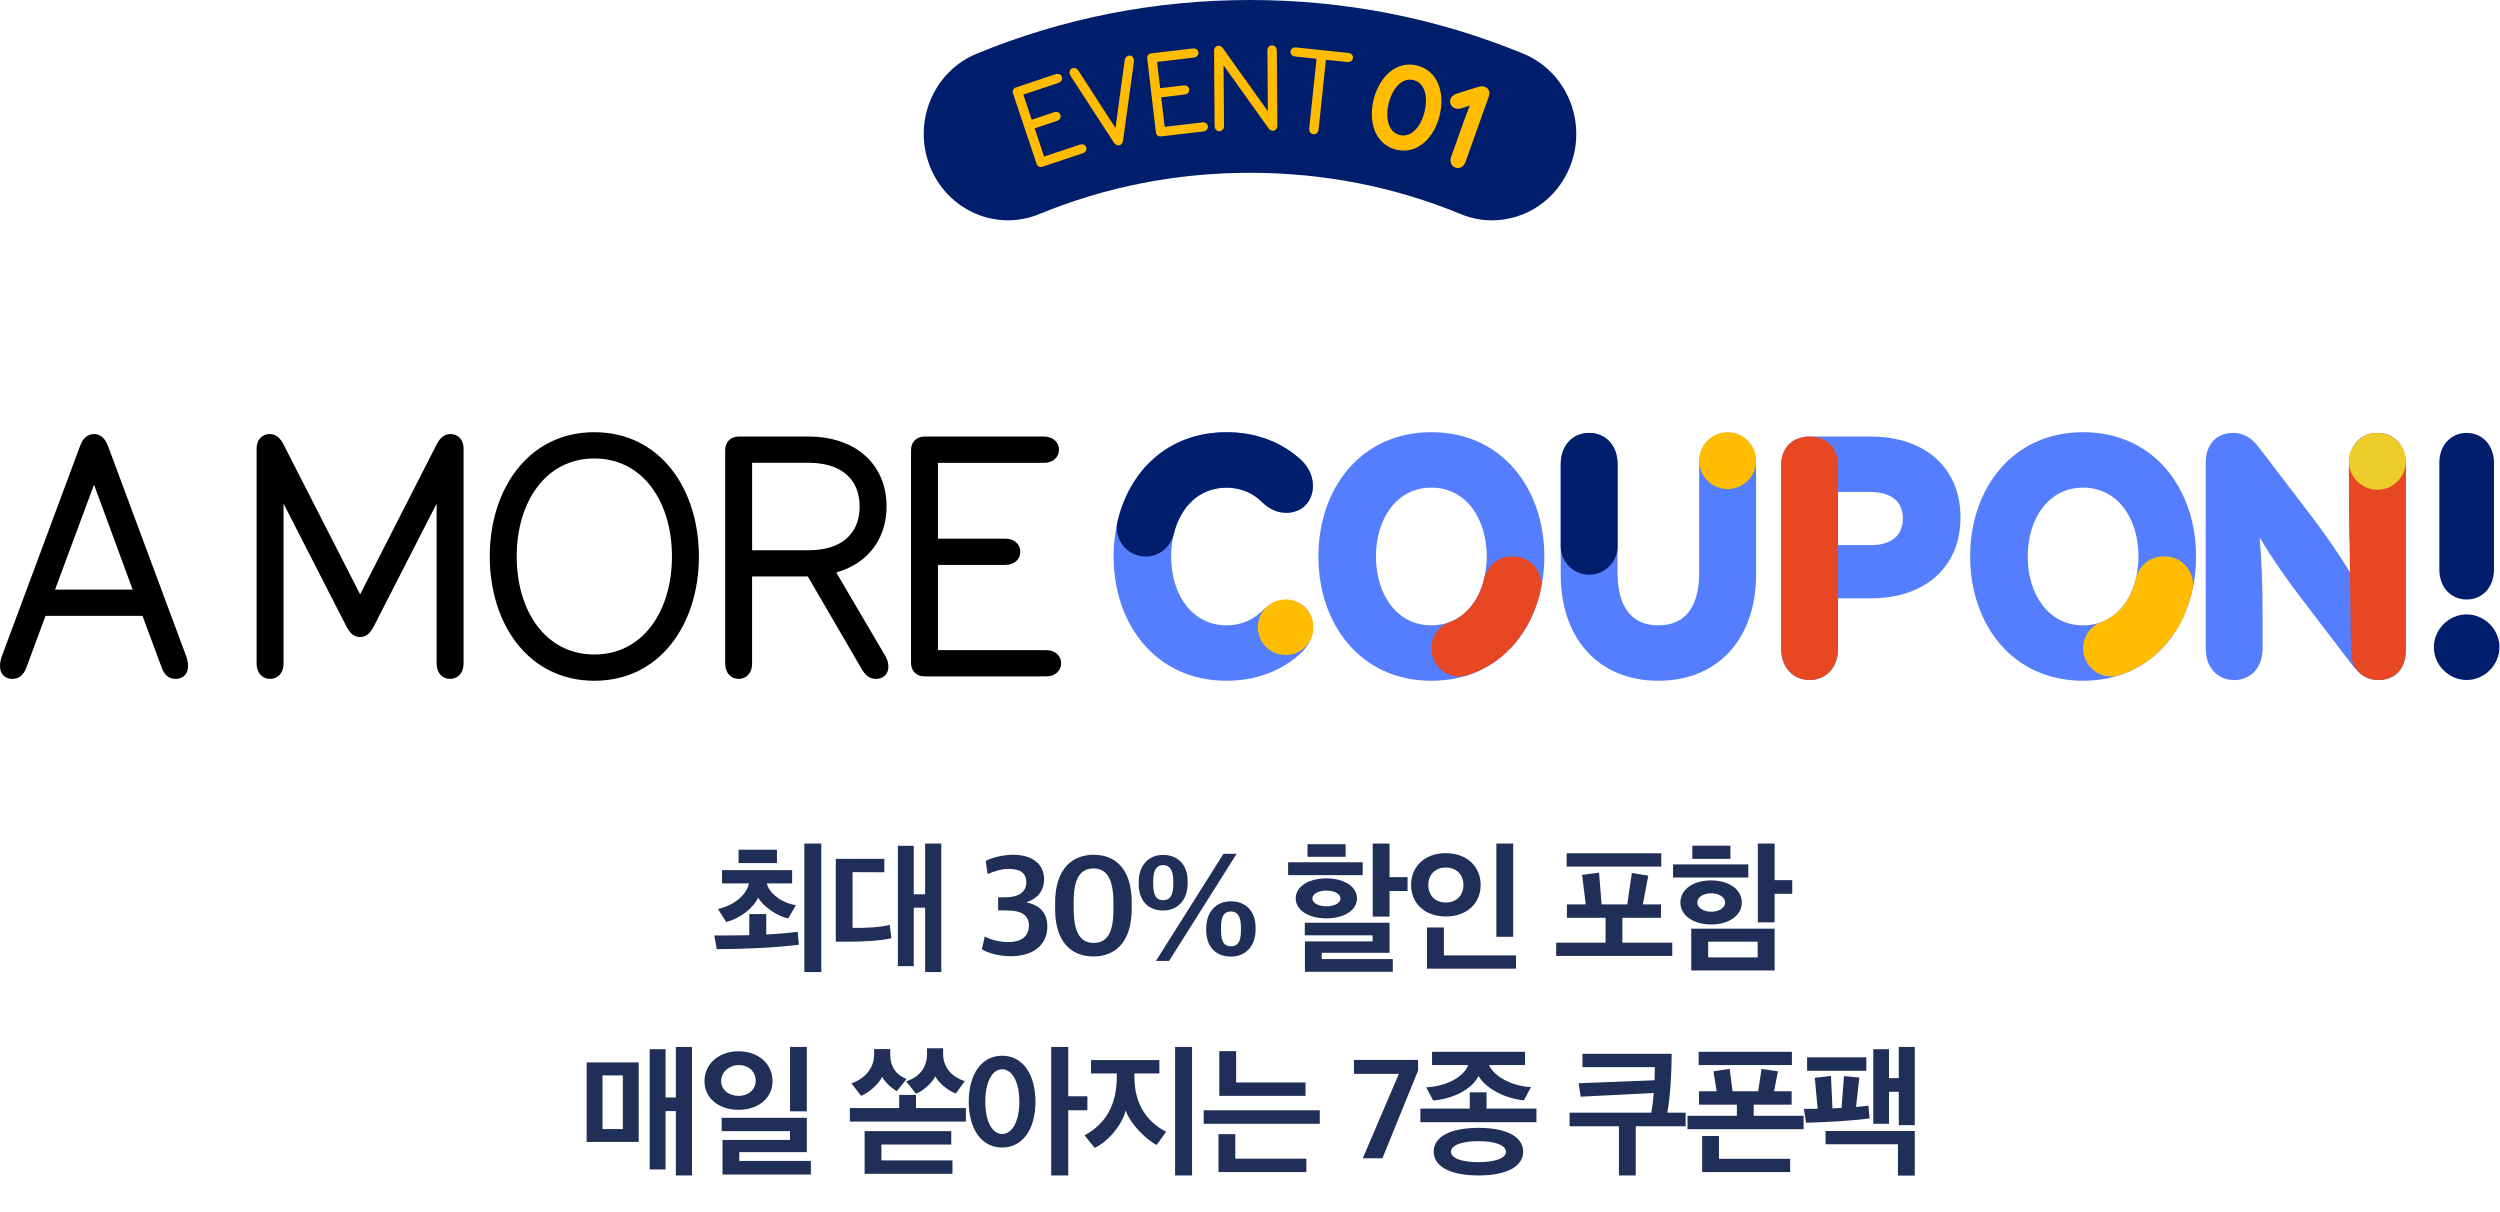 <svg width="590" height="286" viewBox="0 0 590 286" fill="none" xmlns="http://www.w3.org/2000/svg">
<path d="M554.351 117.74V109.57C554.351 105.01 557.271 102.17 561.061 102.17C564.851 102.17 567.771 105.01 567.771 109.57V153.52C567.771 157.82 565.191 160.49 561.321 160.49C558.651 160.49 556.851 159.29 554.871 156.62L542.141 139.94C539.131 135.9 536.291 131.86 533.281 126.87C533.801 132.98 533.971 139.17 533.971 144.93V153.1C533.971 157.66 531.051 160.5 527.261 160.5C523.471 160.5 520.551 157.66 520.551 153.1V109.14C520.551 104.84 523.131 102.17 527.001 102.17C529.671 102.17 531.471 103.37 533.451 106.04L546.181 122.72C549.191 126.76 552.031 130.8 555.041 135.79C554.521 129.68 554.351 123.49 554.351 117.73V117.74Z" fill="#557EFF"/>
<path d="M311.141 131.33C311.141 115.42 321.031 102 337.801 102C354.571 102 364.461 115.42 364.461 131.33C364.461 147.24 354.571 160.66 337.801 160.66C321.031 160.66 311.141 147.24 311.141 131.33ZM350.871 131.33C350.871 122.39 345.971 115.08 337.801 115.08C329.631 115.08 324.731 122.39 324.731 131.33C324.731 140.27 329.631 147.58 337.801 147.58C345.971 147.58 350.871 140.27 350.871 131.33Z" fill="#557EFF"/>
<path d="M433.78 153.079C433.78 157.639 430.86 160.479 427.07 160.479C423.28 160.479 420.36 157.639 420.36 153.079V109.739C420.36 105.699 423.03 103.029 427.07 103.029H441.52C454.42 103.029 462.68 110.509 462.68 122.119C462.68 133.729 454.42 141.209 441.52 141.209H433.78V153.079ZM441.43 128.659C446.07 128.659 449.08 126.599 449.08 122.379C449.08 118.159 446.07 116.099 441.43 116.099H433.78V128.659H441.43Z" fill="#557EFF"/>
<path d="M368.33 135.63V109.57C368.33 105.01 371.25 102.17 375.04 102.17C378.83 102.17 381.75 105.01 381.75 109.57V135.2C381.75 142.6 384.59 147.58 391.38 147.58C398.17 147.58 401.01 142.59 401.01 135.2V109.57C401.01 105.01 403.93 102.17 407.72 102.17C411.51 102.17 414.43 105.01 414.43 109.57V135.63C414.43 150.59 405.57 160.66 391.38 160.66C377.19 160.66 368.33 150.6 368.33 135.63Z" fill="#557EFF"/>
<path d="M262.811 131.33C262.811 115.42 272.701 102 289.471 102C296.351 102 302.111 104.24 306.581 108.11C308.471 109.74 309.851 111.89 309.851 114.65C309.851 118.26 307.361 121.01 303.571 121.01C301.331 121.01 299.531 120.06 297.891 118.52C296.001 116.63 293.251 115.08 289.461 115.08C281.291 115.08 276.391 122.39 276.391 131.33C276.391 140.27 281.291 147.58 289.461 147.58C293.241 147.58 296.001 146.03 297.891 144.14C299.521 142.59 301.331 141.65 303.571 141.65C307.351 141.65 309.851 144.4 309.851 148.01C309.851 150.76 308.471 152.91 306.581 154.55C302.111 158.42 296.351 160.66 289.471 160.66C272.701 160.66 262.811 147.24 262.811 131.33Z" fill="#557EFF"/>
<path d="M464.951 131.33C464.951 115.42 474.841 102 491.611 102C508.381 102 518.271 115.42 518.271 131.33C518.271 147.24 508.381 160.66 491.611 160.66C474.841 160.66 464.951 147.24 464.951 131.33ZM504.681 131.33C504.681 122.39 499.781 115.08 491.611 115.08C483.441 115.08 478.541 122.39 478.541 131.33C478.541 140.27 483.441 147.58 491.611 147.58C499.781 147.58 504.681 140.27 504.681 131.33Z" fill="#557EFF"/>
<path d="M10.75 145.34L6.19 157.64C5.59 159.19 4.56 160.22 2.92 160.22C1.2 160.22 0 159.1 0 157.21C0 156.44 0.17 155.58 0.43 154.89L18.92 105.18C19.61 103.37 20.73 102.43 22.19 102.43C23.65 102.43 24.77 103.38 25.46 105.18L43.95 154.89C44.21 155.58 44.38 156.44 44.38 157.21C44.38 159.1 43.18 160.22 41.46 160.22C39.74 160.22 38.79 159.19 38.19 157.64L33.63 145.34H10.75ZM22.19 114.38L12.99 139.15H31.31L22.19 114.38Z" fill="black"/>
<path d="M103.031 104.92C103.891 103.2 105.011 102.43 106.301 102.43C108.021 102.43 109.401 103.72 109.401 105.78V156.61C109.401 158.85 108.021 160.22 106.221 160.22C104.421 160.22 103.041 158.84 103.041 156.61V118.86L88.16 147.93C87.3 149.56 86.27 150.34 84.981 150.34C83.691 150.34 82.66 149.57 81.8 147.93L66.921 118.86V156.61C66.921 158.85 65.54 160.22 63.74 160.22C61.941 160.22 60.56 158.84 60.56 156.61V105.78C60.56 103.72 61.941 102.43 63.66 102.43C64.951 102.43 66.07 103.2 66.93 104.92L84.99 140.27L103.031 104.92Z" fill="black"/>
<path d="M115.58 131.33C115.58 115.42 124.7 102 140.26 102C155.82 102 164.94 115.42 164.94 131.33C164.94 147.24 155.82 160.66 140.26 160.66C124.7 160.66 115.58 147.24 115.58 131.33ZM158.58 131.33C158.58 118.52 151.79 108.2 140.26 108.2C128.73 108.2 121.94 118.52 121.94 131.33C121.94 144.14 128.73 154.46 140.26 154.46C151.79 154.46 158.58 144.14 158.58 131.33Z" fill="black"/>
<path d="M177.501 156.609C177.501 158.849 176.121 160.219 174.321 160.219C172.521 160.219 171.141 158.839 171.141 156.609V106.209C171.141 104.319 172.431 103.029 174.321 103.029H190.831C202.011 103.029 209.231 109.649 209.231 119.539C209.231 126.249 205.701 132.699 197.361 135.109L208.631 154.289C209.151 155.149 209.661 156.099 209.661 157.299C209.661 159.109 208.461 160.219 206.741 160.219C204.931 160.219 204.071 159.099 203.211 157.639L190.651 136.049H177.491V156.599L177.501 156.609ZM190.831 129.859C198.571 129.859 202.871 125.989 202.871 119.539C202.871 113.089 198.571 109.219 190.831 109.219H177.501V129.859H190.831Z" fill="black"/>
<path d="M246.9 153.429C249.05 153.429 250.43 154.809 250.43 156.529C250.43 158.249 249.05 159.629 246.9 159.629H218.18C216.29 159.629 215 158.339 215 156.449V106.209C215 104.319 216.29 103.029 218.18 103.029H246.39C248.54 103.029 249.92 104.409 249.92 106.129C249.92 107.849 248.54 109.229 246.39 109.229H221.36V127.119H237.27C239.42 127.119 240.8 128.499 240.8 130.219C240.8 131.939 239.42 133.319 237.27 133.319H221.36V153.439H246.9V153.429Z" fill="black"/>
<path d="M574.39 152.74C574.39 148.53 577.92 145 582.13 145C586.34 145 589.87 148.53 589.87 152.74C589.87 156.95 586.34 160.48 582.13 160.48C577.92 160.48 574.39 156.95 574.39 152.74ZM575.68 134.34V109.31C575.68 104.92 578.52 102.17 582.13 102.17C585.74 102.17 588.58 104.92 588.58 109.31V134.34C588.58 138.73 585.74 141.48 582.13 141.48C578.52 141.48 575.68 138.73 575.68 134.34Z" fill="#001E6C"/>
<path d="M375.04 135.63C371.34 135.63 368.33 132.63 368.33 128.92V109.57C368.33 105.01 371.25 102.17 375.04 102.17C378.83 102.17 381.75 105.01 381.75 109.57V128.92C381.75 132.62 378.75 135.63 375.04 135.63Z" fill="#001E6C"/>
<path d="M554.35 117.74V109.57C554.35 105.01 557.27 102.17 561.06 102.17C564.85 102.17 567.77 105.01 567.77 109.57V153.52C567.77 157.82 565.19 160.49 561.32 160.49C559.99 160.49 558.87 160.19 557.84 159.55C555.94 158.38 554.87 156.22 554.84 153.98L554.36 117.74H554.35Z" fill="#E74723"/>
<path d="M350.28 136.521C349.11 141.431 346.23 145.311 342.02 146.851C339.46 147.791 337.8 150.281 337.8 153.011C337.8 157.481 342.16 160.711 346.42 159.321C355.44 156.371 361.42 148.781 363.57 139.381C364.52 135.251 361.35 131.311 357.11 131.311H356.74C353.63 131.311 351 133.491 350.28 136.511V136.521Z" fill="#E74723"/>
<path d="M427.07 103.029C423.02 103.029 420.36 105.699 420.36 109.739V153.079C420.36 157.639 423.28 160.479 427.07 160.479C430.86 160.479 433.77 157.639 433.77 153.079V109.739C433.77 105.699 431.11 103.029 427.07 103.029Z" fill="#E74723"/>
<path d="M270.36 131.33C266.02 131.33 262.75 127.29 263.74 123.07C266.57 111.04 275.7 102.01 289.46 102.01C296.34 102.01 302.1 104.25 306.57 108.12C308.46 109.75 309.84 111.9 309.84 114.66C309.84 118.27 307.35 121.02 303.56 121.02C301.32 121.02 299.52 120.07 297.88 118.53C295.99 116.64 293.24 115.09 289.45 115.09C282.98 115.09 278.56 119.67 277 126.02C276.24 129.11 273.57 131.35 270.38 131.35H270.34L270.36 131.33Z" fill="#001E6C"/>
<path d="M303.41 154.591C307.033 154.591 309.97 151.654 309.97 148.031C309.97 144.408 307.033 141.471 303.41 141.471C299.787 141.471 296.85 144.408 296.85 148.031C296.85 151.654 299.787 154.591 303.41 154.591Z" fill="#FFBC00"/>
<path d="M407.72 115.42C411.426 115.42 414.43 112.416 414.43 108.71C414.43 105.004 411.426 102 407.72 102C404.014 102 401.01 105.004 401.01 108.71C401.01 112.416 404.014 115.42 407.72 115.42Z" fill="#FFBC00"/>
<path d="M561.06 115.59C564.765 115.59 567.77 112.586 567.77 108.88C567.77 105.174 564.765 102.17 561.06 102.17C557.354 102.17 554.35 105.174 554.35 108.88C554.35 112.586 557.354 115.59 561.06 115.59Z" fill="#EECD2A"/>
<path d="M504.09 136.521C502.92 141.431 500.04 145.311 495.83 146.851C493.27 147.791 491.61 150.281 491.61 153.011C491.61 157.481 495.97 160.711 500.23 159.321C509.25 156.371 515.23 148.781 517.38 139.381C518.33 135.251 515.16 131.311 510.92 131.311H510.55C507.44 131.311 504.81 133.491 504.09 136.511V136.521Z" fill="#FFBC00"/>
<path d="M174.304 203.68V200.544H183.36V203.68H174.304ZM188.256 219.904L188.544 222.944C183.04 223.68 174.848 224 169.152 224L168.576 220.768C171.36 220.768 174.144 220.768 176.832 220.704V215.712H180.832V220.544C183.552 220.416 186.08 220.192 188.256 219.904ZM193.824 199.072V229.408H189.824V199.072H193.824ZM170.4 208.48V205.344H186.944V208.48H180.96C181.6 211.072 184.896 213.248 187.84 213.6L186.016 216.768C183.456 216.224 180.192 214.016 178.912 211.84C177.76 214.4 174.496 216.832 171.392 217.6L169.44 214.528C173.056 213.728 176.192 211.328 176.736 208.48H170.4ZM222.141 229.408H218.333V214.208H215.645V228H211.901V199.616H215.645V211.04H218.333V199.072H222.141V229.408ZM201.213 205.824V218.976C204.317 219.072 207.965 218.784 209.981 218.272L210.365 221.408C208.093 222.016 203.645 222.24 200.125 222.24H197.245V202.688H208.701V205.856C206.205 205.856 203.741 205.824 201.213 205.824ZM238.563 225.664C235.779 225.664 233.059 224.896 231.715 224.032L232.419 220.992C233.603 221.76 236.099 222.336 237.859 222.336C240.995 222.336 242.819 221.024 242.819 218.432C242.819 215.936 240.963 214.912 237.987 214.88L235.555 214.816V211.776L237.731 211.744C240.419 211.68 242.211 210.464 242.211 208.256C242.211 205.92 240.611 205.056 238.051 205.056C236.323 205.056 234.467 205.664 233.091 206.304L232.611 203.2C234.051 202.368 236.867 201.728 239.139 201.728C243.459 201.728 246.403 203.776 246.403 207.52C246.403 210.304 244.771 212.096 242.211 212.96C245.123 213.536 247.171 215.2 247.171 218.688C247.171 222.976 243.875 225.664 238.563 225.664ZM258.061 222.528C261.197 222.528 262.765 220.288 262.765 214.72V212.96C262.765 207.424 261.165 204.96 258.093 204.96C254.957 204.96 253.389 207.296 253.389 212.736V214.528C253.389 219.936 254.925 222.528 258.061 222.528ZM258.061 225.728C252.973 225.728 249.005 222.464 249.005 214.528V213.088C249.005 204.736 253.325 201.728 258.125 201.728C262.957 201.728 267.085 204.768 267.085 212.96V214.432C267.085 222.624 262.957 225.728 258.061 225.728ZM290.494 223.328C292.094 223.328 292.862 222.304 292.862 219.616V218.848C292.862 216.224 292.03 215.104 290.494 215.104C288.926 215.104 288.158 216.192 288.158 218.816V219.584C288.158 222.272 288.894 223.328 290.494 223.328ZM290.494 225.76C287.006 225.76 284.67 223.488 284.67 219.552V219.072C284.67 215.168 287.038 212.704 290.494 212.704C293.918 212.704 296.318 214.976 296.318 218.848V219.36C296.318 223.264 293.982 225.76 290.494 225.76ZM274.494 212.448C276.126 212.448 276.894 211.36 276.894 208.672V207.936C276.894 205.344 276.062 204.16 274.494 204.16C272.958 204.16 272.158 205.312 272.158 207.904V208.64C272.158 211.36 272.926 212.448 274.494 212.448ZM274.494 214.88C271.006 214.88 268.734 212.576 268.734 208.64V208.192C268.734 204.256 271.038 201.76 274.494 201.76C277.918 201.76 280.286 204.032 280.286 207.936V208.448C280.286 212.352 277.982 214.88 274.494 214.88ZM272.798 226.784L288.734 201.504H291.838L275.902 226.784H272.798ZM309.722 212.032C309.722 213.184 311.258 213.888 313.05 213.888C314.81 213.888 316.346 213.184 316.346 212.032C316.346 210.912 314.81 210.176 313.05 210.176C311.226 210.176 309.722 210.912 309.722 212.032ZM320.25 212.032C320.25 214.848 317.178 216.736 313.05 216.736C308.89 216.736 305.786 214.848 305.786 212.032C305.786 209.216 308.858 207.296 313.05 207.296C317.178 207.296 320.25 209.216 320.25 212.032ZM328.698 229.344H307.962V222.176H323.93V220.736H307.93V217.76H327.93V224.864H311.93V226.336H328.698V229.344ZM332.186 210.272H327.93V216.32H323.962V199.072H327.93V207.008H332.186V210.272ZM308.57 202.208V199.232H317.562V202.208H308.57ZM321.594 206.528H303.994V203.488H321.594V206.528ZM337.079 208.832C337.079 211.232 338.647 212.992 341.207 212.992C343.831 212.992 345.367 211.232 345.367 208.832C345.367 206.496 343.831 204.736 341.207 204.736C338.647 204.736 337.079 206.496 337.079 208.832ZM333.015 208.832C333.015 204.512 336.247 201.344 341.207 201.344C346.199 201.344 349.431 204.512 349.431 208.832C349.431 213.184 346.199 216.288 341.207 216.288C336.247 216.288 333.015 213.184 333.015 208.832ZM357.783 228.608H336.759V218.88H340.759V225.472H357.783V228.608ZM357.111 221.088H353.143V199.072H357.111V221.088ZM392.062 204.512H369.726V201.376H392.062V204.512ZM394.654 225.6H367.262V222.464H378.91V216.608H369.79V213.44H374.238L373.374 206.464L377.374 205.952L377.982 213.44H384.03L385.118 206.016L388.99 206.656L387.71 213.44H391.998V216.608H382.878V222.464H394.654V225.6ZM400.571 212.992C400.571 214.272 402.075 215.168 403.835 215.168C405.627 215.168 407.131 214.272 407.131 212.992C407.131 211.68 405.627 210.816 403.835 210.816C402.043 210.816 400.571 211.68 400.571 212.992ZM411.067 212.992C411.067 216.096 407.963 218.176 403.835 218.176C399.707 218.176 396.571 216.096 396.571 212.992C396.571 209.856 399.675 207.776 403.835 207.776C407.963 207.776 411.067 209.856 411.067 212.992ZM399.387 202.688V199.584H408.379V202.688H399.387ZM412.603 207.104H394.843V204H412.603V207.104ZM414.811 225.952V222.24H403.131V225.952H414.811ZM418.811 229.024H399.131V219.168H418.811V229.024ZM422.971 210.944H418.811V217.664H414.843V199.072H418.811V207.712H422.971V210.944ZM146.99 266.464V253.792H142.19V266.464H146.99ZM163.31 277.408H159.502V262.208H157.07V276H153.326V247.616H157.07V259.008H159.502V247.072H163.31V277.408ZM150.734 250.72V269.504H138.446V250.72H150.734ZM170.187 255.104C170.187 257.152 171.947 258.624 174.315 258.624C176.779 258.624 178.347 256.992 178.347 255.104C178.347 253.024 176.843 251.36 174.315 251.36C172.075 251.36 170.187 253.056 170.187 255.104ZM166.251 255.136C166.251 251.104 169.643 248.096 174.315 248.096C178.923 248.096 182.315 251.04 182.315 255.136C182.315 259.2 178.923 261.92 174.315 261.92C169.803 261.92 166.251 259.296 166.251 255.136ZM190.411 262.272H186.443V247.072H190.411V262.272ZM191.371 277.184H170.507V269.024H186.443V266.944H170.315V263.808H190.411V271.904H174.475V273.984H191.371V277.184ZM213.937 254.656L211.665 257.504C210.449 256.896 208.849 255.36 208.177 254.144C207.409 255.744 205.201 257.824 203.217 258.624L200.945 255.68C204.401 254.432 206.289 251.808 206.289 248.928V247.584H210.097V248.928C210.097 251.68 211.409 253.632 213.937 254.656ZM227.697 255.136L225.585 258.048C223.953 257.568 221.521 255.584 220.721 254.016C219.953 255.648 217.745 257.536 216.177 258.112L213.841 255.2C217.137 254.144 218.769 251.808 218.769 248.768V247.392H222.577V248.768C222.577 251.68 224.433 254.144 227.697 255.136ZM227.953 264.704H200.561V261.504H212.209V258.4H216.177V261.504H227.953V264.704ZM224.785 277.024H204.049V266.944H224.497V270.112H208.017V273.856H224.785V277.024ZM240.559 260C240.559 255.232 238.831 252.352 236.495 252.352C234.223 252.352 232.527 255.232 232.527 260C232.527 264.768 234.223 267.616 236.495 267.616C238.831 267.616 240.559 264.768 240.559 260ZM228.623 260C228.623 253.632 231.567 249.152 236.495 249.152C241.455 249.152 244.367 253.632 244.367 260.032C244.367 266.336 241.455 270.816 236.495 270.816C231.567 270.816 228.623 266.368 228.623 260ZM252.111 247.072V258.72H256.623V262.016H252.111V277.408H248.079V247.072H252.111ZM281.324 277.408H277.324V247.072H281.324V277.408ZM275.212 267.104L272.972 270.208C270.284 268.832 266.572 264.992 265.676 262.048C264.94 265.12 261.9 269.184 258.348 270.912L255.948 267.936C261.068 265.216 263.564 260.544 263.564 254.176V253.344H257.484V250.176H273.612V253.344H267.724V254.144C267.724 260.544 270.636 264.736 275.212 267.104ZM308.298 276.608H287.562V267.648H291.53V273.44H308.298V276.608ZM308.106 258.624H287.754V248.064H291.722V255.456H308.106V258.624ZM311.466 265.216H284.074V262.016H311.466V265.216ZM321.616 273.344L330.128 253.44H319.536V250.144H334.672V252.64L326.256 273.344H321.616ZM355.404 271.808C355.404 270.272 352.844 269.312 348.908 269.312C344.972 269.312 342.444 270.272 342.444 271.808C342.444 273.344 344.972 274.272 348.908 274.272C352.844 274.272 355.404 273.344 355.404 271.808ZM362.604 264.832H335.212V261.632H346.86V257.792H350.828V261.632H362.604V264.832ZM361.324 256.544L359.628 259.68C355.372 259.296 350.635 256.96 348.94 253.92C347.436 257.024 343.02 259.328 338.22 259.712L336.588 256.608C341.164 256.384 345.324 254.336 346.508 251.36H337.964V248.224H359.916V251.36H351.404C352.748 254.368 357.42 256.416 361.324 256.544ZM359.468 271.776C359.468 275.264 355.628 277.408 348.94 277.408C342.22 277.408 338.348 275.264 338.348 271.776C338.348 268.32 342.22 266.176 348.908 266.176C355.628 266.176 359.468 268.32 359.468 271.776ZM373.458 248.704H394.514C394.514 253.088 394.194 258.752 393.49 262.592H397.81V265.792H386.034V277.408H382.066V265.792H370.418V262.592H389.682C389.938 261.44 390.13 259.744 390.29 257.952L373.042 258.816L372.562 255.648L390.482 254.944C390.514 253.792 390.546 252.736 390.546 251.84H373.458V248.704ZM422.895 251.36H400.879V248.224H422.895V251.36ZM422.479 276.608H401.711V268.096H405.679V273.472H422.479V276.608ZM422.831 260.704H413.871V263.328H425.647V266.496H398.255V263.328H409.903V260.704H400.975V257.536H405.135L404.367 252.832L408.207 252.256L408.879 257.536H414.927L415.727 252.256L419.599 252.832L418.671 257.536H422.831V260.704ZM440.461 252.704H426.477V249.536H440.461V252.704ZM430.829 266.912H451.885V277.44H447.917V270.048H430.829V266.912ZM440.941 260.928L441.229 263.936C437.869 264.448 430.957 264.864 426.221 264.96L425.709 261.696C426.829 261.696 427.917 261.696 428.973 261.664C428.717 259.296 428.525 256.64 428.301 254.368L432.109 253.92C432.205 256.288 432.365 259.072 432.461 261.568L434.605 261.472C434.797 259.008 435.021 256.288 435.181 253.952L438.797 254.304C438.541 256.448 438.285 258.944 438.029 261.248C439.213 261.152 440.205 261.024 440.941 260.928ZM451.885 265.536H448.109V257.664H445.805V265.216H442.093V247.616H445.805V254.432H448.109V247.072H451.885V265.536Z" fill="#202F57"/>
<path d="M352.127 52C349.657 52 347.157 51.53 344.727 50.52C329.047 44.05 312.327 40.78 295.007 40.78C277.687 40.78 260.967 44.06 245.287 50.52C235.107 54.72 223.537 49.65 219.437 39.2C215.347 28.75 220.287 16.88 230.467 12.68C250.887 4.27 272.597 0 295.007 0C317.417 0 339.127 4.27 359.537 12.69C369.717 16.89 374.657 28.76 370.567 39.21C367.447 47.17 359.997 52 352.127 52Z" fill="#001E6C"/>
<path d="M254.837 34.129C255.547 33.889 256.157 34.199 256.347 34.759C256.537 35.329 256.237 35.939 255.527 36.169L246.027 39.349C245.397 39.559 244.827 39.269 244.627 38.649L239.067 22.039C238.857 21.409 239.147 20.839 239.767 20.639L249.097 17.519C249.807 17.279 250.417 17.579 250.607 18.149C250.797 18.719 250.497 19.329 249.787 19.559L241.507 22.329L243.487 28.249L248.747 26.489C249.457 26.249 250.067 26.549 250.257 27.119C250.447 27.689 250.147 28.299 249.437 28.529L244.177 30.289L246.407 36.949L254.857 34.119L254.837 34.129Z" fill="#FFBC00"/>
<path d="M265.407 14.28C265.497 13.71 265.767 13.28 266.327 13.15C266.917 13.02 267.407 13.31 267.547 13.95C267.607 14.21 267.617 14.52 267.577 14.77L265.057 33.1C264.957 33.77 264.647 34.17 264.157 34.29C263.657 34.4 263.207 34.16 262.837 33.6L252.767 18.08C252.627 17.87 252.507 17.59 252.447 17.32C252.307 16.68 252.627 16.2 253.217 16.07C253.777 15.95 254.207 16.22 254.527 16.7L263.257 30.22L265.417 14.27L265.407 14.28Z" fill="#FFBC00"/>
<path d="M283.716 28.87C284.456 28.78 284.996 29.2 285.066 29.8C285.136 30.4 284.716 30.93 283.966 31.02L274.016 32.19C273.356 32.27 272.866 31.87 272.786 31.22L270.746 13.82C270.666 13.16 271.066 12.67 271.716 12.59L281.486 11.44C282.226 11.35 282.766 11.77 282.836 12.37C282.906 12.97 282.486 13.5 281.736 13.59L273.066 14.61L273.796 20.81L279.306 20.16C280.046 20.07 280.586 20.49 280.656 21.09C280.726 21.69 280.306 22.22 279.556 22.31L274.046 22.96L274.866 29.93L283.716 28.89V28.87Z" fill="#FFBC00"/>
<path d="M299.107 11.969C299.107 11.189 299.577 10.709 300.207 10.699C300.837 10.699 301.317 11.169 301.327 11.949L301.457 29.649C301.457 30.369 301.017 30.849 300.387 30.859C299.937 30.859 299.607 30.629 299.367 30.269L288.757 15.409L288.867 29.689C288.867 30.469 288.397 30.949 287.767 30.959C287.137 30.959 286.657 30.489 286.647 29.709L286.517 12.009C286.517 11.289 286.957 10.809 287.587 10.799C288.037 10.799 288.367 11.029 288.607 11.389L299.217 26.249L299.107 11.969Z" fill="#FFBC00"/>
<path d="M311.186 30.539C311.106 31.319 310.576 31.739 309.946 31.679C309.316 31.609 308.896 31.089 308.976 30.309L310.706 13.869L305.666 13.339C304.916 13.259 304.496 12.729 304.556 12.139C304.616 11.539 305.146 11.119 305.896 11.199L318.186 12.489C318.936 12.569 319.356 13.099 319.296 13.689C319.236 14.279 318.706 14.709 317.956 14.639L312.916 14.109L311.186 30.549V30.539Z" fill="#FFBC00"/>
<path d="M324.196 23.43C325.556 18.05 329.576 14.24 334.466 15.47C339.356 16.7 341.086 21.97 339.726 27.35C338.366 32.73 334.346 36.54 329.456 35.31C324.566 34.08 322.836 28.81 324.196 23.43ZM336.176 26.45C337.086 22.84 336.246 19.57 333.596 18.9C330.976 18.24 328.656 20.72 327.746 24.32C326.836 27.93 327.706 31.21 330.326 31.87C332.976 32.54 335.266 30.06 336.176 26.45Z" fill="#FFBC00"/>
<path d="M345.426 25.39C344.766 25.63 344.096 25.81 343.416 25.57C342.516 25.25 341.976 24.33 342.326 23.37C342.576 22.66 343.156 22.3 343.906 22.05L348.816 20.52C349.316 20.38 349.856 20.28 350.416 20.49C351.346 20.82 351.746 21.67 351.356 22.77L345.846 38.26C345.436 39.42 344.406 39.88 343.476 39.55C342.546 39.22 342.046 38.21 342.456 37.05L345.386 28.83C345.866 27.47 346.386 26.1 346.886 24.88L345.426 25.41V25.39Z" fill="#FFBC00"/>
</svg>
